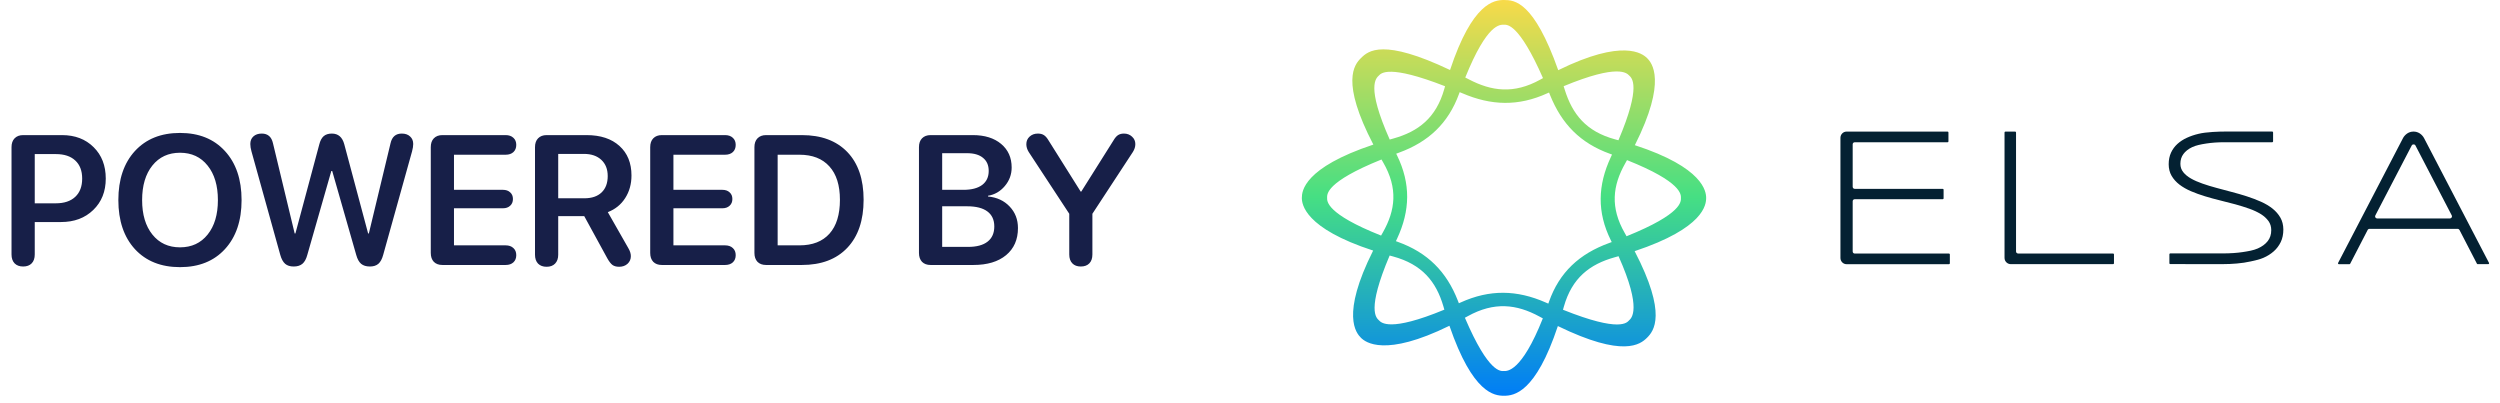 <svg width="217" height="35" viewBox="0 0 217 35" fill="none" xmlns="http://www.w3.org/2000/svg">
<path d="M2.008 23.133C1.695 23.133 1.448 23.042 1.266 22.859C1.089 22.672 1 22.414 1 22.086V12.773C1 12.445 1.089 12.19 1.266 12.008C1.448 11.82 1.695 11.727 2.008 11.727H5.383C6.508 11.727 7.422 12.075 8.125 12.773C8.828 13.466 9.18 14.375 9.18 15.5C9.18 16.62 8.818 17.529 8.094 18.227C7.375 18.924 6.443 19.273 5.297 19.273H3.016V22.086C3.016 22.419 2.927 22.677 2.75 22.859C2.573 23.042 2.326 23.133 2.008 23.133ZM3.016 17.648H4.844C5.568 17.648 6.13 17.461 6.531 17.086C6.932 16.711 7.133 16.182 7.133 15.5C7.133 14.823 6.932 14.3 6.531 13.93C6.135 13.56 5.576 13.375 4.852 13.375H3.016V17.648ZM15.625 23.188C13.979 23.188 12.675 22.667 11.711 21.625C10.753 20.578 10.273 19.159 10.273 17.367C10.273 15.575 10.753 14.156 11.711 13.109C12.675 12.062 13.979 11.539 15.625 11.539C17.266 11.539 18.565 12.062 19.523 13.109C20.487 14.156 20.969 15.575 20.969 17.367C20.969 19.159 20.487 20.578 19.523 21.625C18.565 22.667 17.266 23.188 15.625 23.188ZM13.227 20.359C13.82 21.099 14.62 21.469 15.625 21.469C16.63 21.469 17.43 21.099 18.023 20.359C18.617 19.62 18.914 18.622 18.914 17.367C18.914 16.112 18.617 15.115 18.023 14.375C17.43 13.63 16.63 13.258 15.625 13.258C14.62 13.258 13.82 13.628 13.227 14.367C12.633 15.107 12.336 16.107 12.336 17.367C12.336 18.622 12.633 19.62 13.227 20.359ZM25.492 23.133C25.18 23.133 24.932 23.055 24.75 22.898C24.568 22.737 24.427 22.479 24.328 22.125L21.828 13.141C21.76 12.901 21.727 12.688 21.727 12.5C21.727 12.224 21.815 12.005 21.992 11.844C22.174 11.677 22.417 11.594 22.719 11.594C23.245 11.594 23.57 11.875 23.695 12.438L25.578 20.266H25.641L27.711 12.547C27.794 12.213 27.922 11.971 28.094 11.82C28.271 11.669 28.508 11.594 28.805 11.594C29.357 11.594 29.716 11.904 29.883 12.523L31.953 20.266H32.016L33.898 12.438C34.023 11.875 34.349 11.594 34.875 11.594C35.177 11.594 35.417 11.677 35.594 11.844C35.776 12.005 35.867 12.224 35.867 12.5C35.867 12.677 35.833 12.891 35.766 13.141L33.258 22.133C33.164 22.482 33.026 22.737 32.844 22.898C32.661 23.055 32.417 23.133 32.109 23.133C31.787 23.133 31.531 23.055 31.344 22.898C31.162 22.742 31.021 22.487 30.922 22.133L28.836 14.844H28.758L26.672 22.133C26.578 22.482 26.438 22.737 26.25 22.898C26.062 23.055 25.81 23.133 25.492 23.133ZM38.398 23C38.086 23 37.839 22.909 37.656 22.727C37.479 22.539 37.391 22.281 37.391 21.953V12.773C37.391 12.445 37.479 12.19 37.656 12.008C37.839 11.82 38.086 11.727 38.398 11.727H43.891C44.172 11.727 44.396 11.805 44.562 11.961C44.729 12.112 44.812 12.318 44.812 12.578C44.812 12.838 44.729 13.047 44.562 13.203C44.396 13.354 44.172 13.43 43.891 13.43H39.406V16.477H43.656C43.917 16.477 44.125 16.549 44.281 16.695C44.443 16.836 44.523 17.029 44.523 17.273C44.523 17.518 44.443 17.713 44.281 17.859C44.125 18.005 43.917 18.078 43.656 18.078H39.406V21.297H43.891C44.172 21.297 44.396 21.375 44.562 21.531C44.729 21.682 44.812 21.888 44.812 22.148C44.812 22.409 44.729 22.617 44.562 22.773C44.396 22.924 44.172 23 43.891 23H38.398ZM48.18 22.883C48.003 23.065 47.758 23.156 47.445 23.156C47.133 23.156 46.885 23.065 46.703 22.883C46.526 22.695 46.438 22.438 46.438 22.109V12.773C46.438 12.445 46.526 12.19 46.703 12.008C46.885 11.82 47.133 11.727 47.445 11.727H50.914C52.128 11.727 53.081 12.042 53.773 12.672C54.466 13.297 54.812 14.151 54.812 15.234C54.812 15.974 54.63 16.628 54.266 17.195C53.906 17.758 53.404 18.164 52.758 18.414L54.539 21.539C54.685 21.784 54.758 22.016 54.758 22.234C54.758 22.5 54.661 22.721 54.469 22.898C54.276 23.07 54.034 23.156 53.742 23.156C53.503 23.156 53.31 23.104 53.164 23C53.023 22.896 52.875 22.706 52.719 22.43L50.711 18.758H48.453V22.109C48.453 22.438 48.362 22.695 48.18 22.883ZM48.453 17.211H50.727C51.367 17.211 51.865 17.042 52.219 16.703C52.573 16.365 52.75 15.891 52.75 15.281C52.75 14.688 52.565 14.219 52.195 13.875C51.825 13.531 51.323 13.359 50.688 13.359H48.453V17.211ZM57.445 23C57.133 23 56.885 22.909 56.703 22.727C56.526 22.539 56.438 22.281 56.438 21.953V12.773C56.438 12.445 56.526 12.19 56.703 12.008C56.885 11.82 57.133 11.727 57.445 11.727H62.938C63.219 11.727 63.443 11.805 63.609 11.961C63.776 12.112 63.859 12.318 63.859 12.578C63.859 12.838 63.776 13.047 63.609 13.203C63.443 13.354 63.219 13.43 62.938 13.43H58.453V16.477H62.703C62.964 16.477 63.172 16.549 63.328 16.695C63.49 16.836 63.57 17.029 63.57 17.273C63.57 17.518 63.49 17.713 63.328 17.859C63.172 18.005 62.964 18.078 62.703 18.078H58.453V21.297H62.938C63.219 21.297 63.443 21.375 63.609 21.531C63.776 21.682 63.859 21.888 63.859 22.148C63.859 22.409 63.776 22.617 63.609 22.773C63.443 22.924 63.219 23 62.938 23H57.445ZM66.492 23C66.18 23 65.932 22.909 65.75 22.727C65.573 22.539 65.484 22.281 65.484 21.953V12.773C65.484 12.445 65.573 12.19 65.75 12.008C65.932 11.82 66.18 11.727 66.492 11.727H69.602C71.289 11.727 72.604 12.216 73.547 13.195C74.49 14.175 74.961 15.555 74.961 17.336C74.961 19.122 74.49 20.513 73.547 21.508C72.604 22.503 71.289 23 69.602 23H66.492ZM67.5 21.297H69.391C70.526 21.297 71.396 20.958 72 20.281C72.604 19.604 72.906 18.625 72.906 17.344C72.906 16.083 72.602 15.117 71.992 14.445C71.383 13.768 70.516 13.43 69.391 13.43H67.5V21.297ZM80.773 23C80.461 23 80.213 22.909 80.031 22.727C79.854 22.539 79.766 22.281 79.766 21.953V12.773C79.766 12.445 79.854 12.19 80.031 12.008C80.213 11.82 80.461 11.727 80.773 11.727H84.445C85.471 11.727 86.289 11.982 86.898 12.492C87.508 13.003 87.812 13.685 87.812 14.539C87.812 15.143 87.615 15.68 87.219 16.148C86.823 16.617 86.336 16.898 85.758 16.992V17.055C86.529 17.128 87.154 17.417 87.633 17.922C88.117 18.427 88.359 19.052 88.359 19.797C88.359 20.792 88.016 21.576 87.328 22.148C86.641 22.716 85.695 23 84.492 23H80.773ZM81.781 16.477H83.625C84.328 16.477 84.87 16.336 85.25 16.055C85.63 15.768 85.82 15.362 85.82 14.836C85.82 14.346 85.656 13.969 85.328 13.703C85.005 13.432 84.542 13.297 83.938 13.297H81.781V16.477ZM81.781 21.43H84.031C84.771 21.43 85.333 21.279 85.719 20.977C86.109 20.674 86.305 20.234 86.305 19.656C86.305 19.083 86.104 18.648 85.703 18.352C85.307 18.055 84.721 17.906 83.945 17.906H81.781V21.43ZM93.812 23.133C93.5 23.133 93.255 23.042 93.078 22.859C92.901 22.677 92.812 22.419 92.812 22.086V18.555L89.289 13.188C89.154 12.969 89.086 12.745 89.086 12.516C89.086 12.25 89.18 12.031 89.367 11.859C89.56 11.682 89.799 11.594 90.086 11.594C90.299 11.594 90.474 11.638 90.609 11.727C90.745 11.81 90.878 11.961 91.008 12.18L93.805 16.633H93.852L96.656 12.18C96.781 11.966 96.912 11.815 97.047 11.727C97.188 11.638 97.357 11.594 97.555 11.594C97.836 11.594 98.07 11.682 98.258 11.859C98.451 12.031 98.547 12.247 98.547 12.508C98.547 12.737 98.477 12.963 98.336 13.188L94.82 18.555V22.086C94.82 22.419 94.732 22.677 94.555 22.859C94.378 23.042 94.13 23.133 93.812 23.133Z" fill="#171F48"/>
<path d="M130.549 0C129.7 0 127.807 0.216 125.864 6.075C120.052 3.317 118.777 4.403 118.141 5.032C117.545 5.614 116.36 7.081 119.207 12.55C113.166 14.563 113 16.596 113 17.176C113 17.716 113.224 19.808 119.189 21.75C116.369 27.361 117.72 28.913 118.135 29.325C118.524 29.706 120.197 31.031 125.811 28.276C127.842 34.189 129.732 34.351 130.546 34.351C131.394 34.351 133.284 34.135 135.222 28.302C140.926 31.079 142.381 29.885 142.953 29.325C143.549 28.74 144.734 27.276 141.887 21.801C147.929 19.788 148.094 17.756 148.094 17.176C148.094 16.636 147.871 14.543 141.905 12.602C144.725 6.993 143.374 5.438 142.953 5.032C142.561 4.651 140.885 3.323 135.254 6.092C133.139 0.111 131.452 0 130.549 0ZM119.692 6.55C119.881 6.365 120.517 5.566 125.431 7.485C125.408 7.567 125.382 7.647 125.361 7.735C124.655 10.231 123.116 11.416 120.947 12.022C120.836 12.053 120.732 12.082 120.627 12.113C118.55 7.436 119.454 6.786 119.692 6.55ZM134.304 8.099C134.356 8.073 134.406 8.051 134.458 8.031C134.49 8.105 134.516 8.176 134.545 8.25C135.55 10.748 137.159 12.423 139.761 13.355C139.819 13.378 139.872 13.395 139.924 13.415C139.889 13.489 139.857 13.557 139.822 13.634C138.681 16.078 138.608 18.418 139.822 20.857C139.848 20.908 139.872 20.959 139.898 21.01C139.822 21.042 139.744 21.067 139.668 21.096C137.101 22.028 135.355 23.628 134.452 26.193C134.435 26.25 134.411 26.301 134.394 26.355C134.318 26.32 134.246 26.289 134.165 26.255C131.658 25.155 129.3 25.112 126.784 26.255C126.732 26.281 126.68 26.303 126.63 26.323C126.599 26.25 126.572 26.178 126.543 26.099C125.565 23.591 123.929 21.926 121.327 20.993C121.269 20.971 121.217 20.953 121.164 20.934C121.196 20.86 121.231 20.791 121.266 20.718C122.407 18.273 122.46 15.947 121.266 13.494C121.24 13.443 121.217 13.392 121.19 13.341C121.266 13.309 121.344 13.284 121.42 13.255C123.99 12.32 125.71 10.708 126.642 8.153C126.66 8.102 126.683 8.051 126.7 7.999C126.776 8.031 126.848 8.065 126.93 8.093C129.439 9.173 131.792 9.242 134.304 8.099ZM115.193 17.176C115.193 16.874 115.036 15.811 119.913 13.844C119.962 13.926 120.008 14.012 120.058 14.094C121.362 16.346 121.124 18.25 120.032 20.177C119.979 20.268 119.93 20.357 119.878 20.448C115.085 18.546 115.193 17.451 115.193 17.176ZM119.692 27.804C119.471 27.588 118.594 26.946 120.621 22.179C120.714 22.204 120.804 22.23 120.903 22.256C123.453 22.946 124.658 24.453 125.283 26.576C125.315 26.679 125.344 26.778 125.37 26.878C120.604 28.851 119.889 28.001 119.692 27.804ZM130.549 32.205C130.29 32.205 129.242 32.464 127.153 27.58C127.232 27.537 127.316 27.489 127.4 27.446C129.7 26.17 131.646 26.403 133.616 27.472C133.717 27.529 133.816 27.583 133.918 27.634C132.05 32.339 130.798 32.205 130.549 32.205ZM141.408 27.804C141.225 27.983 140.668 28.89 135.666 26.886C135.692 26.801 135.718 26.71 135.742 26.619C136.447 24.123 137.987 22.938 140.156 22.332C140.27 22.301 140.38 22.267 140.49 22.238C142.561 26.863 141.588 27.631 141.408 27.804ZM145.904 17.176C145.904 17.477 146.061 18.54 141.185 20.507C141.135 20.425 141.092 20.345 141.045 20.257C139.741 18.006 139.979 16.101 141.071 14.174C141.124 14.08 141.176 13.989 141.225 13.898C146.015 15.805 145.904 16.903 145.904 17.176ZM141.408 6.55C141.629 6.766 142.506 7.408 140.479 12.175C140.386 12.15 140.296 12.124 140.197 12.098C137.647 11.408 136.476 9.887 135.817 7.778C135.785 7.678 135.756 7.581 135.724 7.482C140.496 5.506 141.211 6.356 141.408 6.55ZM133.932 6.78C133.857 6.822 133.778 6.862 133.7 6.908C131.4 8.184 129.471 7.92 127.484 6.882C127.383 6.831 127.287 6.78 127.185 6.729C129.102 1.984 130.212 2.146 130.551 2.146C130.813 2.146 131.838 2.018 133.932 6.78Z" fill="url(#paint0_linear)"/>
<path fill-rule="evenodd" clip-rule="evenodd" d="M159.75 22.389C159.75 22.688 159.988 22.932 160.281 22.932H169.174C169.215 22.932 169.247 22.898 169.247 22.858V22.082C169.247 22.042 169.215 22.008 169.174 22.008H160.987C160.891 22.008 160.813 21.928 160.813 21.829V17.468C160.813 17.369 160.891 17.292 160.987 17.292H168.631C168.672 17.292 168.704 17.258 168.704 17.218V16.465C168.704 16.425 168.672 16.391 168.631 16.391H160.987C160.891 16.391 160.813 16.311 160.813 16.215V12.525C160.813 12.425 160.891 12.349 160.987 12.349H169.052C169.093 12.349 169.125 12.315 169.125 12.275V11.496C169.125 11.456 169.093 11.422 169.052 11.422H160.281C159.988 11.422 159.75 11.666 159.75 11.965V22.389V22.389Z" fill="#042132"/>
<path fill-rule="evenodd" clip-rule="evenodd" d="M174.542 22.929H183.418C183.458 22.929 183.493 22.895 183.493 22.855V22.079C183.493 22.037 183.458 22.005 183.418 22.005H175.172C175.073 22.005 174.992 21.926 174.992 21.826V11.496C174.992 11.456 174.957 11.422 174.916 11.422H174.068C174.028 11.422 173.993 11.456 173.993 11.496V22.389C173.996 22.688 174.24 22.929 174.542 22.929Z" fill="#042132"/>
<path fill-rule="evenodd" clip-rule="evenodd" d="M206.179 18.699L209.342 12.619C209.377 12.556 209.447 12.533 209.499 12.533C209.554 12.533 209.624 12.556 209.656 12.619L212.813 18.699C212.842 18.753 212.839 18.821 212.807 18.872C212.775 18.927 212.717 18.961 212.653 18.961H206.333C206.272 18.961 206.214 18.929 206.182 18.875C206.15 18.821 206.15 18.756 206.179 18.699ZM205.668 19.865H213.324C213.391 19.865 213.449 19.902 213.481 19.958L214.997 22.889C215.009 22.915 215.035 22.929 215.064 22.929H215.979C216.005 22.929 216.028 22.915 216.043 22.892C216.055 22.869 216.057 22.841 216.046 22.818L210.403 11.979C210.373 11.922 210.095 11.419 209.493 11.419C208.881 11.419 208.599 11.953 208.587 11.976L202.947 22.821C202.935 22.844 202.935 22.872 202.95 22.895C202.964 22.918 202.988 22.932 203.014 22.932H203.929C203.958 22.932 203.981 22.918 203.995 22.892L205.511 19.964C205.543 19.902 205.602 19.865 205.668 19.865Z" fill="#042132"/>
<path fill-rule="evenodd" clip-rule="evenodd" d="M197.937 18.89C197.768 18.597 197.539 18.332 197.254 18.105C196.97 17.88 196.633 17.679 196.249 17.508C195.869 17.337 195.459 17.184 195.032 17.045C194.606 16.908 194.161 16.777 193.708 16.661C193.255 16.541 192.814 16.425 192.387 16.308C191.971 16.198 191.565 16.072 191.173 15.936C190.795 15.805 190.458 15.657 190.176 15.495C189.895 15.336 189.671 15.149 189.505 14.941C189.34 14.733 189.258 14.498 189.258 14.219C189.258 13.886 189.343 13.608 189.52 13.369C189.694 13.13 189.95 12.928 190.281 12.772C190.603 12.619 191.004 12.536 191.507 12.457C191.968 12.386 192.5 12.346 193.087 12.346H197.234C197.251 12.346 197.269 12.337 197.283 12.323C197.295 12.309 197.304 12.292 197.304 12.272V11.493C197.304 11.453 197.272 11.419 197.237 11.419H197.17H193.092C192.686 11.419 191.498 11.447 190.827 11.618C190.473 11.7 190.133 11.817 189.822 11.959C189.508 12.101 189.232 12.283 189 12.493C188.768 12.704 188.579 12.957 188.445 13.25C188.312 13.54 188.242 13.878 188.242 14.253C188.242 14.634 188.326 14.972 188.495 15.262C188.663 15.549 188.893 15.805 189.177 16.024C189.459 16.24 189.796 16.433 190.179 16.598C190.56 16.76 190.969 16.908 191.39 17.036C191.811 17.164 192.256 17.286 192.709 17.397C193.162 17.508 193.604 17.622 194.025 17.735C194.452 17.852 194.858 17.98 195.233 18.113C195.613 18.247 195.947 18.404 196.229 18.577C196.511 18.75 196.734 18.955 196.9 19.182C197.066 19.413 197.144 19.671 197.144 19.976C197.144 20.356 197.042 20.669 196.836 20.931C196.633 21.192 196.342 21.405 195.974 21.567C195.593 21.735 195.128 21.812 194.649 21.883C194.181 21.954 193.635 21.991 192.979 21.997H188.37C188.332 21.997 188.303 22.031 188.303 22.07V22.849C188.303 22.892 188.332 22.923 188.37 22.923L192.947 22.926C193.345 22.926 193.757 22.909 194.167 22.872C194.579 22.838 194.983 22.776 195.369 22.69L195.457 22.67C195.808 22.594 196.142 22.517 196.461 22.38C196.804 22.233 197.103 22.042 197.359 21.817C197.615 21.593 197.818 21.32 197.969 21.01C198.12 20.698 198.195 20.328 198.195 19.91C198.19 19.526 198.105 19.182 197.937 18.89Z" fill="#042132"/>
<defs>
<linearGradient id="paint0_linear" x1="130.547" y1="34.351" x2="130.547" y2="0" gradientUnits="userSpaceOnUse">
<stop stop-color="#007DF7"/>
<stop offset="0.503" stop-color="#46DF83"/>
<stop offset="1" stop-color="#F8DA49"/>
</linearGradient>
</defs>
</svg>

